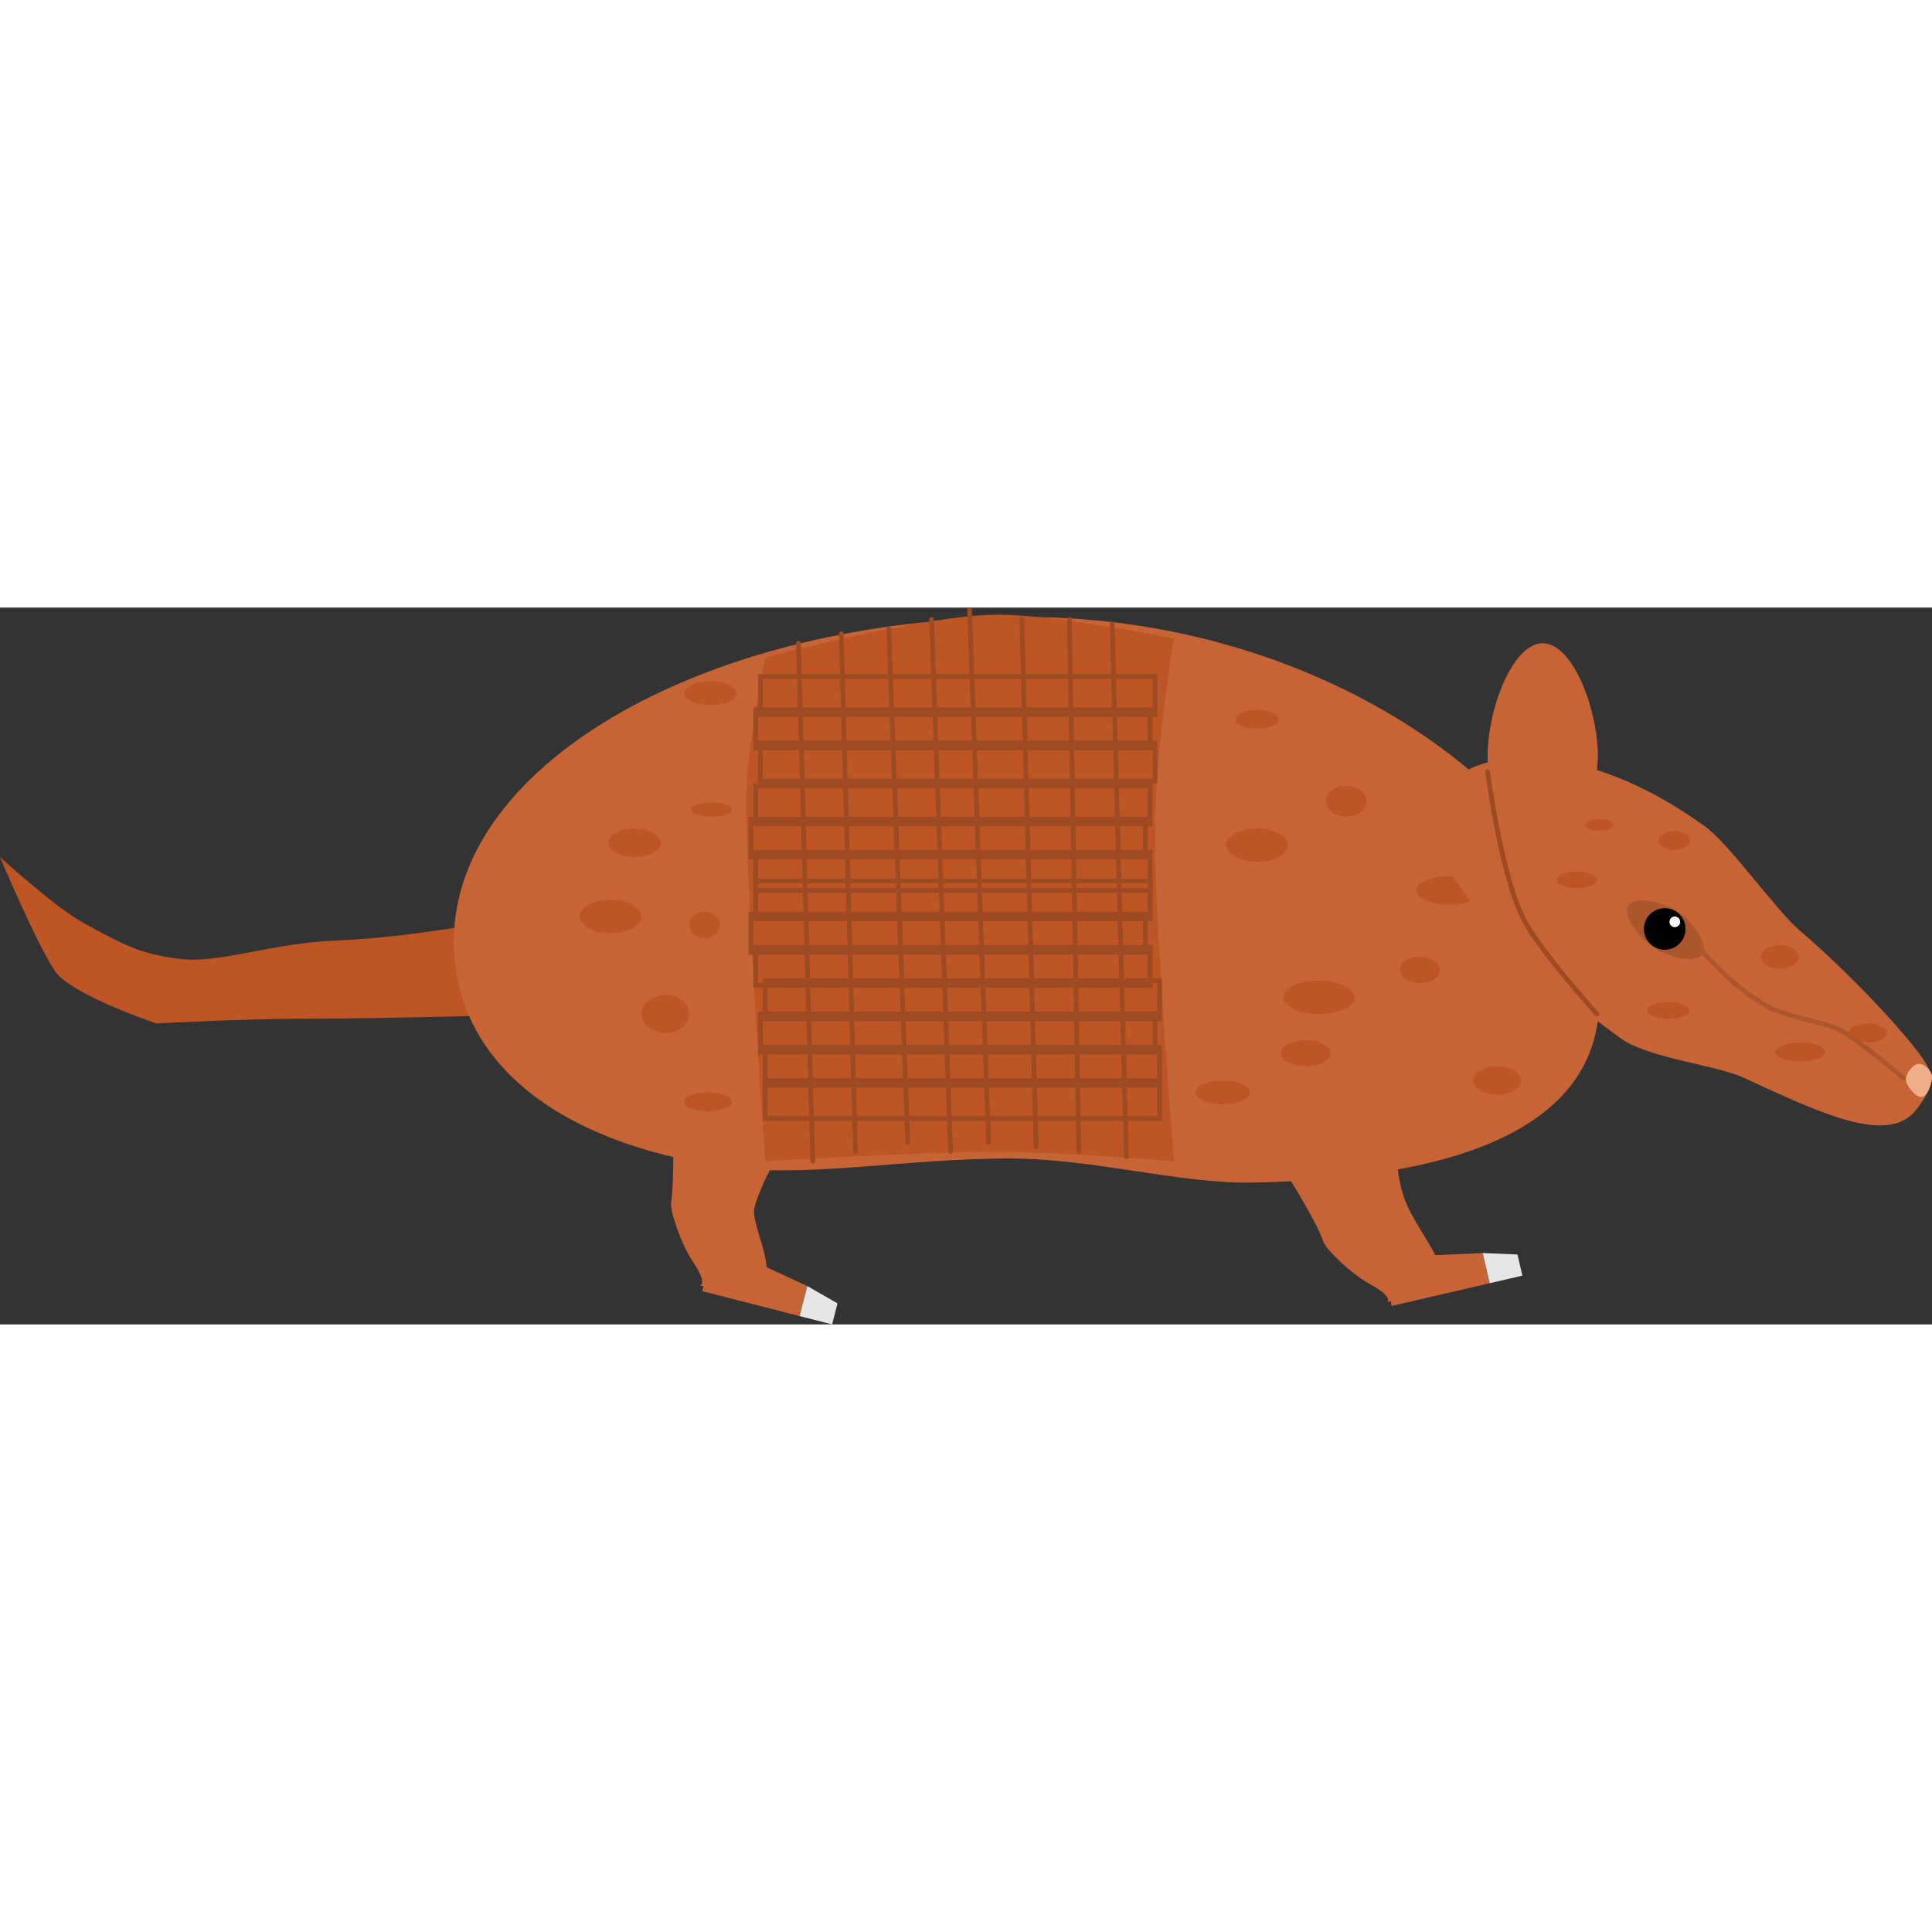 <svg version="1.1" xmlns="http://www.w3.org/2000/svg" xmlns:xlink="http://www.w3.org/1999/xlink" width="100" height="100" viewBox="0,0,203.25,75.409"><rect x="0" y="0" width="203.25" height="75.409" fill="#333333" stroke="none"/><g transform="translate(-138.375,-142.17)"><g data-paper-data="{&quot;isPaintingLayer&quot;:true}" fill-rule="nonzero" stroke-linejoin="miter" stroke-miterlimit="10" stroke-dasharray="" stroke-dashoffset="0" style="mix-blend-mode: normal"><path d="M212,213.512c0,0 0.883,-0.119 -0.685,-2.452c-1.326,-1.973 -2.468,-5.441 -2.335,-6.284c0.376,-2.375 0.187,-10.058 0.187,-10.058l11.806,3.654c0,0 -2.561,4.314 -3.227,6.917c-0.345,1.349 1.376,4.657 1.264,6.554c-0.106,1.798 -2.055,2.223 -2.055,2.223z" data-paper-data="{&quot;index&quot;:null}" fill="#c76436" stroke="none" stroke-width="0" stroke-linecap="butt"/><path d="M212.249,214.081l1.294,-5.055l9.764,4.52l-0.809,3.159z" data-paper-data="{&quot;index&quot;:null}" fill="#c76436" stroke="none" stroke-width="0" stroke-linecap="butt"/><path d="M222.499,216.705l0.809,-3.159l3.174,1.823l-0.566,2.212z" data-paper-data="{&quot;index&quot;:null}" fill="#e6e6e6" stroke="none" stroke-width="0" stroke-linecap="butt"/><path d="M284.307,215.248c0,0 0.729,-0.512 -1.738,-1.861c-2.086,-1.14 -4.697,-3.692 -4.967,-4.502c-0.76,-2.282 -4.114,-7.489 -4.114,-7.489l11.867,-3.466c0,0 -0.323,3.222 0.719,6.278c0.821,2.408 3.188,5.355 3.479,6.608c0.382,1.646 -0.594,2.64 -0.594,2.64z" data-paper-data="{&quot;index&quot;:null}" fill="#c76436" stroke="none" stroke-width="0" stroke-linecap="butt"/><path d="M284.789,215.638l-1.18,-5.083l10.749,-0.486l0.737,3.177z" data-paper-data="{&quot;index&quot;:null}" fill="#c76436" stroke="none" stroke-width="0" stroke-linecap="butt"/><path d="M295.096,213.246l-0.737,-3.177l3.657,0.156l0.516,2.224z" data-paper-data="{&quot;index&quot;:null}" fill="#e6e6e6" stroke="none" stroke-width="0" stroke-linecap="butt"/><path d="M196.375,184.92c0,0 -17.371,0.5 -25.435,0.5c-7.004,0 -16.109,0.5 -16.109,0.5c0,0 -9.026,-3.025 -10.7,-5.546c-1.939,-2.92 -5.756,-11.954 -5.756,-11.954c0,0 5.805,5.276 8.663,6.855c4.32,2.388 6.359,3.47 10.635,3.885c3.969,0.386 9.508,-1.701 15.929,-1.956c10.478,-0.417 22.773,-3.284 22.773,-3.284v11z" data-paper-data="{&quot;index&quot;:null}" fill="#be5524" stroke="none" stroke-width="0" stroke-linecap="butt"/><path d="M186.125,177.243c0,-18.818 26.975,-34.073 60.25,-34.073c33.275,0 60.25,21.357 60.25,40.175c0,13.663 -15.221,18.875 -36.297,19.313c-7.951,0.165 -16.736,-2.531 -25.851,-2.531c-10.927,0 -21.445,2.104 -30.006,0.849c-17.509,-2.568 -28.346,-11.095 -28.346,-23.733z" data-paper-data="{&quot;index&quot;:null}" fill="#c76436" stroke="none" stroke-width="0" stroke-linecap="butt"/><path d="M242.875,199.42c-7.325,0 -24,1 -24,1c0,0 -2,-28.357 -2,-38c0,-5.357 2,-15 2,-15c0,0 16.75,-4.5 24.5,-4.5c6.266,0 18.5,2.5 18.5,2.5c0,0 -2,11.673 -2,21c0,8.994 2,34 2,34c0,0 -12.008,-1 -19,-1z" data-paper-data="{&quot;index&quot;:null}" fill="#be5524" stroke="none" stroke-width="0" stroke-linecap="butt"/><path d="M256.875,199.92l-1.5,-56" data-paper-data="{&quot;index&quot;:null}" fill="none" stroke="#9e4b24" stroke-width="0.5" stroke-linecap="round"/><path d="M251.875,199.42l-1,-56" data-paper-data="{&quot;index&quot;:null}" fill="none" stroke="#9e4b24" stroke-width="0.5" stroke-linecap="round"/><path d="M247.375,198.92l-1.5,-55.5" data-paper-data="{&quot;index&quot;:null}" fill="none" stroke="#9e4b24" stroke-width="0.5" stroke-linecap="round"/><path d="M240.375,142.42l2,56" data-paper-data="{&quot;index&quot;:null}" fill="none" stroke="#9e4b24" stroke-width="0.5" stroke-linecap="round"/><path d="M222.375,145.92l1.5,54.5" data-paper-data="{&quot;index&quot;:null}" fill="none" stroke="#9e4b24" stroke-width="0.5" stroke-linecap="round"/><path d="M226.875,144.92l1.5,54.5" data-paper-data="{&quot;index&quot;:null}" fill="none" stroke="#9e4b24" stroke-width="0.5" stroke-linecap="round"/><path d="M231.875,144.42l2,54" data-paper-data="{&quot;index&quot;:null}" fill="none" stroke="#9e4b24" stroke-width="0.5" stroke-linecap="round"/><path d="M236.375,143.42l2,56" data-paper-data="{&quot;index&quot;:null}" fill="none" stroke="#9e4b24" stroke-width="0.5" stroke-linecap="round"/><path d="M218.875,192.42v-4h41.5v4z" data-paper-data="{&quot;index&quot;:null}" fill="none" stroke="#9e4b24" stroke-width="0.5" stroke-linecap="butt"/><path d="M218.375,188.92v-4h41.5v4z" data-paper-data="{&quot;index&quot;:null}" fill="none" stroke="#9e4b24" stroke-width="0.5" stroke-linecap="butt"/><path d="M218.875,185.42v-4h41.5v4z" data-paper-data="{&quot;index&quot;:null}" fill="none" stroke="#9e4b24" stroke-width="0.5" stroke-linecap="butt"/><path d="M217.875,181.92v-4h41.5v4z" data-paper-data="{&quot;index&quot;:null}" fill="none" stroke="#9e4b24" stroke-width="0.5" stroke-linecap="butt"/><path d="M217.375,178.42v-4h41.5v4z" data-paper-data="{&quot;index&quot;:null}" fill="none" stroke="#9e4b24" stroke-width="0.5" stroke-linecap="butt"/><path d="M217.875,174.92v-4h41.5v4z" data-paper-data="{&quot;index&quot;:null}" fill="none" stroke="#9e4b24" stroke-width="0.5" stroke-linecap="butt"/><path d="M217.875,171.92v-4h41.5v4z" data-paper-data="{&quot;index&quot;:null}" fill="none" stroke="#9e4b24" stroke-width="0.5" stroke-linecap="butt"/><path d="M217.375,168.42v-4h41.5v4z" data-paper-data="{&quot;index&quot;:null}" fill="none" stroke="#9e4b24" stroke-width="0.5" stroke-linecap="butt"/><path d="M217.875,164.92v-4h41.5v4z" data-paper-data="{&quot;index&quot;:null}" fill="none" stroke="#9e4b24" stroke-width="0.5" stroke-linecap="butt"/><path d="M218.375,160.42v-4h41.5v4z" data-paper-data="{&quot;index&quot;:null}" fill="none" stroke="#9e4b24" stroke-width="0.5" stroke-linecap="butt"/><path d="M217.875,156.92v-4h41.5v4z" data-paper-data="{&quot;index&quot;:null}" fill="none" stroke="#9e4b24" stroke-width="0.5" stroke-linecap="butt"/><path d="M218.375,153.42v-4h41.5v4z" data-paper-data="{&quot;index&quot;:null}" fill="none" stroke="#9e4b24" stroke-width="0.5" stroke-linecap="butt"/><path d="M218.875,195.92v-4h41.5v4z" data-paper-data="{&quot;index&quot;:null}" fill="none" stroke="#9e4b24" stroke-width="0.5" stroke-linecap="butt"/><path d="M287.375,171.92c0,-0.828 1.567,-1.5 3.5,-1.5c1.933,0 3.5,0.672 3.5,1.5c0,0.828 -1.567,1.5 -3.5,1.5c-1.933,0 -3.5,-0.672 -3.5,-1.5z" data-paper-data="{&quot;index&quot;:null}" fill="#be5524" stroke="none" stroke-width="0" stroke-linecap="butt"/><path d="M273.375,183.17c0,-0.967 1.679,-1.75 3.75,-1.75c2.071,0 3.75,0.783 3.75,1.75c0,0.967 -1.679,1.75 -3.75,1.75c-2.071,0 -3.75,-0.783 -3.75,-1.75z" data-paper-data="{&quot;index&quot;:null}" fill="#be5524" stroke="none" stroke-width="0" stroke-linecap="butt"/><path d="M267.375,167.17c0,-0.967 1.455,-1.75 3.25,-1.75c1.795,0 3.25,0.783 3.25,1.75c0,0.967 -1.455,1.75 -3.25,1.75c-1.795,0 -3.25,-0.783 -3.25,-1.75z" data-paper-data="{&quot;index&quot;:null}" fill="#be5524" stroke="none" stroke-width="0" stroke-linecap="butt"/><path d="M205.875,184.92c0,-1.105 1.119,-2 2.5,-2c1.381,0 2.5,0.895 2.5,2c0,1.105 -1.119,2 -2.5,2c-1.381,0 -2.5,-0.895 -2.5,-2z" data-paper-data="{&quot;index&quot;:null}" fill="#be5524" stroke="none" stroke-width="0" stroke-linecap="butt"/><path d="M199.375,174.67c0,-0.967 1.455,-1.75 3.25,-1.75c1.795,0 3.25,0.783 3.25,1.75c0,0.967 -1.455,1.75 -3.25,1.75c-1.795,0 -3.25,-0.783 -3.25,-1.75z" data-paper-data="{&quot;index&quot;:null}" fill="#be5524" stroke="none" stroke-width="0" stroke-linecap="butt"/><path d="M202.375,166.92c0,-0.828 1.231,-1.5 2.75,-1.5c1.519,0 2.75,0.672 2.75,1.5c0,0.828 -1.231,1.5 -2.75,1.5c-1.519,0 -2.75,-0.672 -2.75,-1.5z" data-paper-data="{&quot;index&quot;:null}" fill="#be5524" stroke="none" stroke-width="0" stroke-linecap="butt"/><path d="M268.375,153.92c0,-0.552 1.007,-1 2.25,-1c1.243,0 2.25,0.448 2.25,1c0,0.552 -1.007,1 -2.25,1c-1.243,0 -2.25,-0.448 -2.25,-1z" data-paper-data="{&quot;index&quot;:null}" fill="#be5524" stroke="none" stroke-width="0" stroke-linecap="butt"/><path d="M293.375,191.92c0,-0.828 1.119,-1.5 2.5,-1.5c1.381,0 2.5,0.672 2.5,1.5c0,0.828 -1.119,1.5 -2.5,1.5c-1.381,0 -2.5,-0.672 -2.5,-1.5z" data-paper-data="{&quot;index&quot;:null}" fill="#be5524" stroke="none" stroke-width="0" stroke-linecap="butt"/><path d="M213.125,149.92c1.519,0 2.75,0.56 2.75,1.25c0,0.69 -1.231,1.25 -2.75,1.25c-1.519,0 -2.75,-0.56 -2.75,-1.25c0,-0.69 1.231,-1.25 2.75,-1.25z" data-paper-data="{&quot;index&quot;:null}" fill="#be5524" stroke="none" stroke-width="0" stroke-linecap="butt"/><path d="M289.792,161.822c3.596,-5.481 15.414,-5.767 28.059,3.446c2.395,1.745 7.486,8.842 9.776,10.801c5.017,4.294 9.889,9.486 12.23,12.472c2.231,2.845 2.087,3.53 0.665,5.697c-1.104,1.682 -2.242,2.402 -4.438,2.403c-3.344,0.001 -8.23,-2.202 -14.234,-4.996c-2.894,-1.347 -10.129,-2.088 -12.979,-4.164c-12.645,-9.212 -22.675,-20.177 -19.079,-25.658z" data-paper-data="{&quot;index&quot;:null}" fill="#c76436" stroke="none" stroke-width="0" stroke-linecap="butt"/><path d="M294.875,157.738c0,-4.803 2.596,-11.818 5.797,-11.818c3.202,0 5.797,7.015 5.797,11.818c0,4.803 -2.596,4.682 -5.797,4.682c-3.202,0 -5.797,0.12 -5.797,-4.682z" data-paper-data="{&quot;index&quot;:null}" fill="#c76436" stroke="none" stroke-width="0" stroke-linecap="butt"/><path d="M306.375,184.92c0,0 -5.678,-6.267 -7.585,-9.729c-2.454,-4.453 -3.915,-15.771 -3.915,-15.771" data-paper-data="{&quot;index&quot;:null}" fill="none" stroke="#9e4b24" stroke-width="0.5" stroke-linecap="round"/><path d="M314.866,174.139c1.572,1.05 3.301,3.433 2.602,4.481c-0.7,1.048 -3.563,0.365 -5.136,-0.685c-1.572,-1.05 -3.341,-3.373 -2.641,-4.421c0.7,-1.048 3.603,-0.424 5.175,0.626z" data-paper-data="{&quot;index&quot;:null}" fill="#ac562e" stroke="none" stroke-width="0" stroke-linecap="butt"/><path d="M313.507,178.166c-1.208,0 -2.188,-0.979 -2.188,-2.188c0,-1.208 0.979,-2.188 2.188,-2.188c1.208,0 2.188,0.979 2.188,2.188c0,1.208 -0.979,2.188 -2.188,2.188z" data-paper-data="{&quot;index&quot;:null}" fill="#000000" stroke="none" stroke-width="0" stroke-linecap="butt"/><path d="M314.57,175.791c-0.311,0 -0.562,-0.252 -0.562,-0.562c0,-0.311 0.252,-0.562 0.562,-0.562c0.311,0 0.562,0.252 0.562,0.562c0,0.311 -0.252,0.562 -0.562,0.562z" data-paper-data="{&quot;index&quot;:null}" fill="#ffffff" stroke="none" stroke-width="0" stroke-linecap="butt"/><path d="M285.625,180.295c0,-0.759 0.951,-1.375 2.125,-1.375c1.174,0 2.125,0.616 2.125,1.375c0,0.759 -0.951,1.375 -2.125,1.375c-1.174,0 -2.125,-0.616 -2.125,-1.375z" data-paper-data="{&quot;index&quot;:null}" fill="#be5524" stroke="none" stroke-width="0" stroke-linecap="butt"/><path d="M275.75,187.67c1.45,0 2.625,0.616 2.625,1.375c0,0.759 -1.175,1.375 -2.625,1.375c-1.45,0 -2.625,-0.616 -2.625,-1.375c0,-0.759 1.175,-1.375 2.625,-1.375z" data-paper-data="{&quot;index&quot;:null}" fill="#be5524" stroke="none" stroke-width="0" stroke-linecap="butt"/><path d="M277.875,162.545c0,-0.897 0.951,-1.625 2.125,-1.625c1.174,0 2.125,0.728 2.125,1.625c0,0.897 -0.951,1.625 -2.125,1.625c-1.174,0 -2.125,-0.728 -2.125,-1.625z" data-paper-data="{&quot;index&quot;:null}" fill="#be5524" stroke="none" stroke-width="0" stroke-linecap="butt"/><path d="M210.375,194.17c0,-0.552 1.119,-1 2.5,-1c1.381,0 2.5,0.448 2.5,1c0,0.552 -1.119,1 -2.5,1c-1.381,0 -2.5,-0.448 -2.5,-1z" data-paper-data="{&quot;index&quot;:null}" fill="#be5524" stroke="none" stroke-width="0" stroke-linecap="butt"/><path d="M211.125,163.42c0,-0.414 0.951,-0.75 2.125,-0.75c1.174,0 2.125,0.336 2.125,0.75c0,0.414 -0.951,0.75 -2.125,0.75c-1.174,0 -2.125,-0.336 -2.125,-0.75z" data-paper-data="{&quot;index&quot;:null}" fill="#be5524" stroke="none" stroke-width="0" stroke-linecap="butt"/><path d="M210.875,175.545c0,-0.759 0.728,-1.375 1.625,-1.375c0.897,0 1.625,0.616 1.625,1.375c0,0.759 -0.728,1.375 -1.625,1.375c-0.897,0 -1.625,-0.616 -1.625,-1.375z" data-paper-data="{&quot;index&quot;:null}" fill="#be5524" stroke="none" stroke-width="0" stroke-linecap="butt"/><path d="M264.125,193.17c0,-0.69 1.287,-1.25 2.875,-1.25c1.588,0 2.875,0.56 2.875,1.25c0,0.69 -1.287,1.25 -2.875,1.25c-1.588,0 -2.875,-0.56 -2.875,-1.25z" data-paper-data="{&quot;index&quot;:null}" fill="#be5524" stroke="none" stroke-width="0" stroke-linecap="butt"/><path d="M314.5,165.67c0.897,0 1.625,0.448 1.625,1c0,0.552 -0.728,1 -1.625,1c-0.897,0 -1.625,-0.448 -1.625,-1c0,-0.552 0.728,-1 1.625,-1z" data-paper-data="{&quot;index&quot;:null}" fill="#be5524" stroke="none" stroke-width="0" stroke-linecap="butt"/><path d="M302.125,170.795c0,-0.483 0.951,-0.875 2.125,-0.875c1.174,0 2.125,0.392 2.125,0.875c0,0.483 -0.951,0.875 -2.125,0.875c-1.174,0 -2.125,-0.392 -2.125,-0.875z" data-paper-data="{&quot;index&quot;:null}" fill="#be5524" stroke="none" stroke-width="0" stroke-linecap="butt"/><path d="M305.125,165.045c0,-0.345 0.672,-0.625 1.5,-0.625c0.828,0 1.5,0.28 1.5,0.625c0,0.345 -0.672,0.625 -1.5,0.625c-0.828,0 -1.5,-0.28 -1.5,-0.625z" data-paper-data="{&quot;index&quot;:null}" fill="#be5524" stroke="none" stroke-width="0" stroke-linecap="butt"/><path d="M311.625,184.545c0,-0.483 1.007,-0.875 2.25,-0.875c1.243,0 2.25,0.392 2.25,0.875c0,0.483 -1.007,0.875 -2.25,0.875c-1.243,0 -2.25,-0.392 -2.25,-0.875z" data-paper-data="{&quot;index&quot;:null}" fill="#be5524" stroke="none" stroke-width="0" stroke-linecap="butt"/><path d="M323.625,178.92c0,-0.69 0.895,-1.25 2,-1.25c1.105,0 2,0.56 2,1.25c0,0.69 -0.895,1.25 -2,1.25c-1.105,0 -2,-0.56 -2,-1.25z" data-paper-data="{&quot;index&quot;:null}" fill="#be5524" stroke="none" stroke-width="0" stroke-linecap="butt"/><path d="M325.125,188.92c0,-0.552 1.175,-1 2.625,-1c1.45,0 2.625,0.448 2.625,1c0,0.552 -1.175,1 -2.625,1c-1.45,0 -2.625,-0.448 -2.625,-1z" data-paper-data="{&quot;index&quot;:null}" fill="#be5524" stroke="none" stroke-width="0" stroke-linecap="butt"/><path d="M332.875,186.92c0,-0.552 0.895,-1 2,-1c1.105,0 2,0.448 2,1c0,0.552 -0.895,1 -2,1c-1.105,0 -2,-0.448 -2,-1z" data-paper-data="{&quot;index&quot;:null}" fill="#be5524" stroke="none" stroke-width="0" stroke-linecap="butt"/><path d="M338.875,191.795c0,-0.621 0.754,-1.625 1.375,-1.625c0.621,0 1.375,0.754 1.375,1.375c0,0.621 -0.504,2.125 -1.125,2.125c-0.621,0 -1.625,-1.254 -1.625,-1.875z" data-paper-data="{&quot;index&quot;:null}" fill="#efae8a" stroke="none" stroke-width="0" stroke-linecap="butt"/><path d="M338.625,191.67c0,0 -3.626,-3.139 -6.333,-4.87c-1.837,-1.175 -5.867,-1.272 -8.86,-3.187c-3.471,-2.22 -6.307,-5.693 -6.307,-5.693" data-paper-data="{&quot;index&quot;:null}" fill="none" stroke="#ac562e" stroke-width="0.5" stroke-linecap="round"/></g></g></svg>